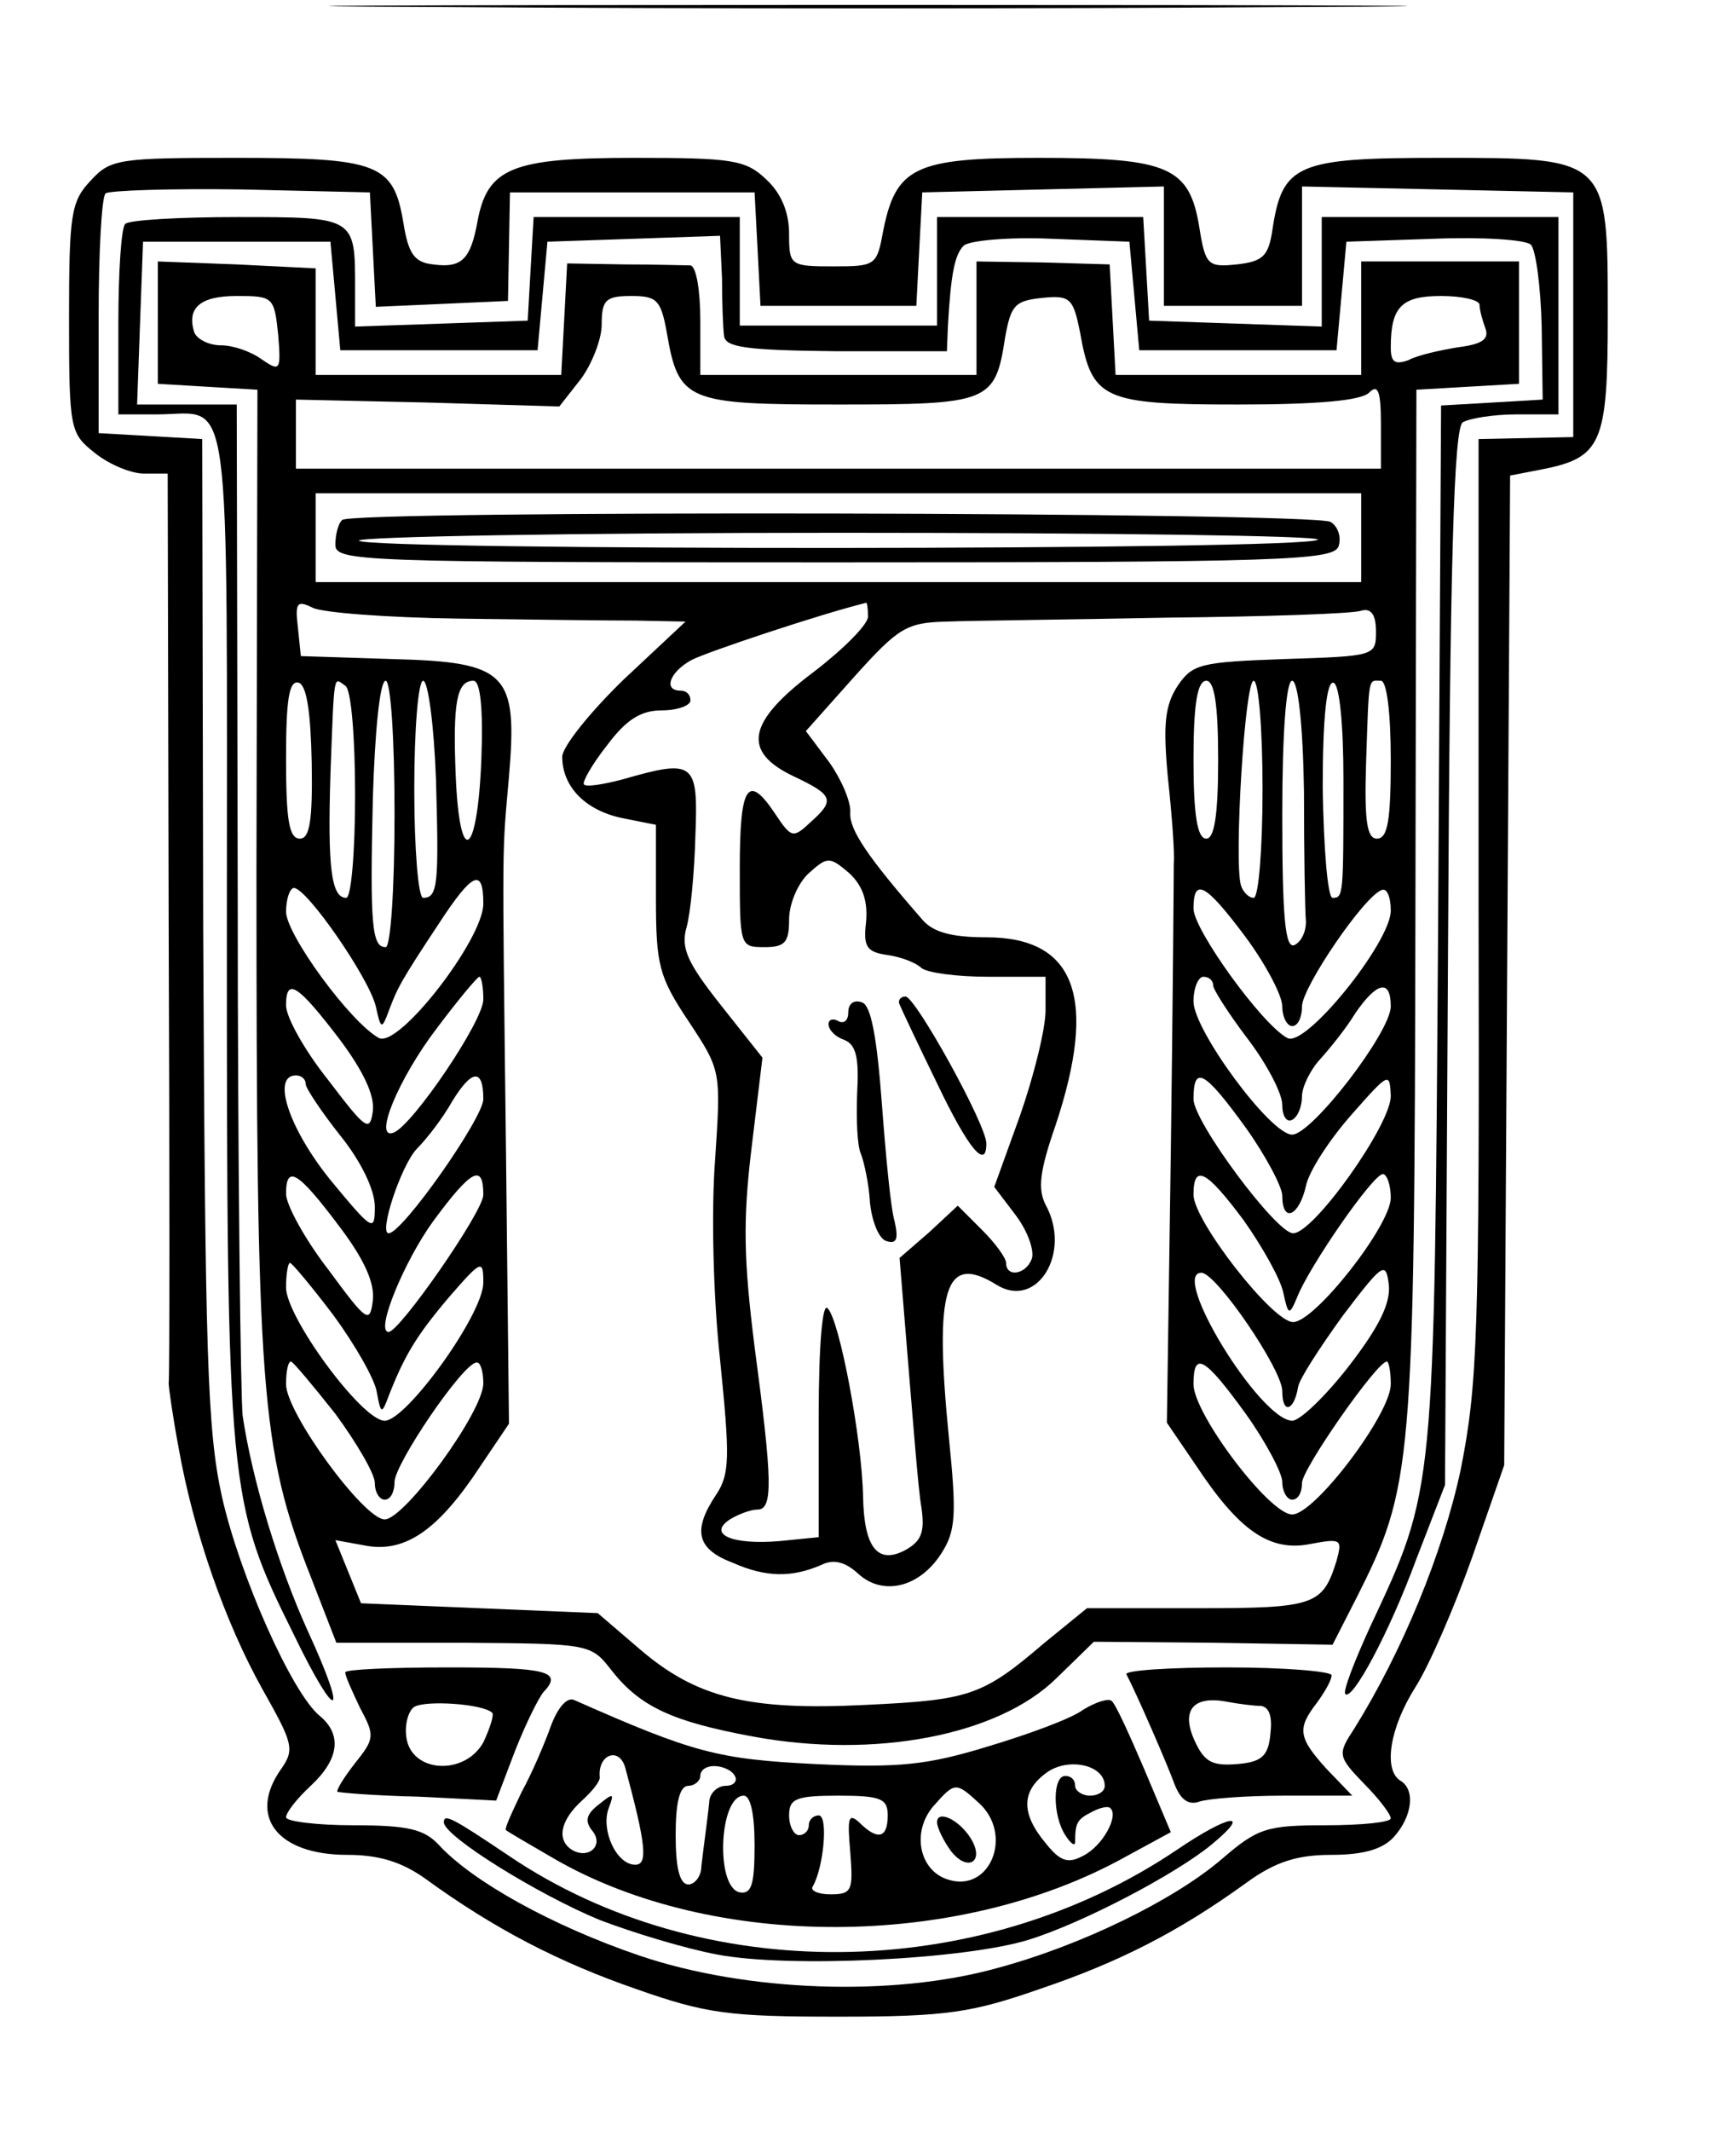 <?xml version="1.0" standalone="no"?>
<!DOCTYPE svg PUBLIC "-//W3C//DTD SVG 20010904//EN"
 "http://www.w3.org/TR/2001/REC-SVG-20010904/DTD/svg10.dtd">
<svg version="1.0" xmlns="http://www.w3.org/2000/svg"
 width="176pt" height="216pt" viewBox="0 0 176 216"
 preserveAspectRatio="xMidYMid meet">
<g transform="translate(0,216) scale(0.1,-0.1)"
fill="#000000" stroke="none">
<path d="M438 2153 c243 -2 641 -2 885 0 243 1 44 2 -443 2 -487 0 -686 -1
-442 -2z"/>
<path d="M92 1977 c-20 -21 -22 -34 -22 -139 0 -114 1 -117 26 -137 15 -12 37
-21 50 -21 l24 0 1 -457 c1 -252 1 -461 0 -465 0 -4 4 -33 10 -65 15 -85 47
-177 85 -245 31 -55 33 -61 19 -81 -34 -48 -4 -87 67 -87 32 0 55 -7 79 -24
70 -51 136 -85 214 -112 71 -25 94 -28 205 -28 110 0 135 4 204 28 80 27 141
58 210 108 29 21 51 28 86 28 33 0 52 6 63 18 19 21 22 48 7 57 -18 11 -11 54
15 95 14 22 40 82 58 133 l32 92 3 501 3 502 31 6 c62 12 68 26 68 156 0 161
1 160 -170 160 -145 0 -160 -6 -170 -73 -4 -27 -10 -32 -36 -35 -29 -3 -32 -1
-38 37 -10 62 -31 71 -163 71 -126 0 -145 -9 -158 -76 -6 -33 -8 -34 -50 -34
-44 0 -45 1 -45 33 0 22 -8 41 -23 55 -21 20 -34 22 -134 22 -124 0 -149 -10
-159 -65 -7 -38 -16 -47 -45 -43 -19 2 -25 11 -30 42 -10 60 -25 66 -169 66
-119 0 -128 -1 -148 -23z m286 -70 l3 -58 67 3 67 3 1 55 1 55 124 0 124 0 3
-57 3 -58 79 0 79 0 3 58 3 57 123 3 122 3 0 -61 0 -60 70 0 70 0 0 60 0 61
138 -3 137 -3 0 -124 0 -124 -48 -1 -48 -1 0 -475 c1 -433 -1 -483 -18 -569
-18 -85 -60 -186 -108 -263 -17 -26 -17 -28 10 -56 15 -15 27 -31 27 -35 0 -4
-30 -7 -66 -7 -60 0 -69 -3 -105 -34 -49 -42 -143 -88 -229 -111 -105 -29
-253 -24 -362 13 -88 30 -169 75 -203 112 -15 16 -31 20 -87 20 -37 0 -68 4
-68 8 0 5 11 19 25 32 29 27 32 52 9 71 -28 23 -81 142 -99 222 -15 68 -17
144 -19 575 l-1 497 -52 3 -53 3 0 118 c0 65 3 121 7 125 4 3 66 5 137 4 l131
-3 3 -58z"/>
<path d="M127 1933 c-4 -3 -7 -48 -7 -100 l0 -93 39 0 c77 0 71 46 71 -523 0
-569 1 -579 68 -714 44 -91 56 -87 14 4 -29 64 -56 151 -66 218 -2 17 -5 254
-5 528 l-1 497 -50 0 -51 0 3 83 3 82 95 0 95 0 5 -55 5 -55 100 0 100 0 5 55
5 55 88 3 87 3 2 -43 c0 -24 1 -50 2 -58 1 -12 21 -15 114 -16 l112 0 1 25 c3
54 7 73 16 82 5 5 45 9 89 7 l79 -3 5 -55 5 -55 100 0 100 0 5 55 5 55 89 3
c49 2 93 -1 98 -6 5 -5 10 -42 11 -83 l1 -74 -51 -3 -52 -3 -3 -527 c-4 -579
-3 -570 -69 -711 -16 -35 -28 -66 -25 -68 7 -7 44 61 72 137 l29 75 3 535 c2
404 6 536 15 542 7 4 31 8 55 8 l42 0 0 100 0 100 -120 0 -120 0 0 -55 0 -56
-87 3 -88 3 -3 53 -3 52 -105 0 -104 0 0 -55 0 -55 -100 0 -100 0 0 55 0 55
-104 0 -105 0 -3 -52 -3 -53 -87 -3 -88 -3 0 40 c0 71 0 71 -119 71 -59 0
-111 -3 -114 -7z"/>
<path d="M160 1833 l0 -62 50 -3 51 -3 -1 -485 c0 -528 4 -589 55 -718 l26
-67 129 0 c128 -1 129 -1 150 -28 29 -37 62 -52 143 -67 124 -23 249 1 308 59
l38 37 121 -1 121 -2 24 47 c57 113 59 130 60 700 l1 525 52 3 52 3 0 62 0 62
-80 0 -80 0 0 -57 0 -58 -125 0 -124 0 -3 56 -3 56 -68 2 -67 1 0 -57 0 -58
-140 0 -140 0 0 55 c0 30 -4 55 -10 56 -5 0 -36 1 -67 1 l-58 1 -3 -57 -3 -56
-124 0 -125 0 0 54 0 54 -80 4 -80 3 0 -62z m122 -12 c3 -37 2 -38 -17 -25
-11 8 -29 14 -41 14 -12 0 -24 6 -27 13 -8 25 6 37 43 37 37 0 38 -1 42 -39z
m394 2 c12 -70 20 -73 174 -73 153 0 159 2 169 68 6 33 10 37 37 40 29 3 32 0
39 -35 12 -68 23 -73 160 -73 81 0 125 4 133 12 9 9 12 2 12 -32 l0 -45 -550
0 -550 0 0 35 0 35 134 -3 133 -4 22 28 c11 15 21 40 21 55 0 25 4 29 30 29
26 0 30 -4 36 -37z m824 28 c0 -5 3 -16 6 -24 4 -11 -4 -16 -28 -19 -18 -3
-41 -8 -50 -13 -14 -5 -18 -2 -18 13 0 41 11 52 51 52 21 0 39 -4 39 -9z
m-120 -236 l0 -45 -530 0 -530 0 0 45 0 45 530 0 530 0 0 -45z m-915 -82 c72
-1 152 -2 180 -2 l50 -1 -63 -59 c-34 -33 -62 -68 -62 -78 0 -30 23 -54 60
-62 l35 -7 0 -74 c0 -68 3 -80 33 -125 33 -50 33 -50 27 -140 -4 -52 -2 -139
5 -203 10 -99 10 -116 -4 -137 -24 -36 -20 -55 17 -69 34 -15 60 -15 90 -2 12
6 24 3 37 -9 25 -23 62 -14 84 20 15 23 16 39 8 118 -15 152 -4 187 48 155 41
-26 77 32 50 81 -8 16 -6 34 10 80 43 129 21 191 -70 191 -35 0 -54 5 -65 18
-55 63 -74 91 -73 108 1 11 -9 34 -21 51 l-24 32 49 55 c45 50 53 55 94 56 25
1 126 2 225 4 99 1 187 4 195 7 10 3 15 -4 15 -21 0 -25 -1 -25 -93 -28 -85
-3 -93 -5 -108 -27 -13 -20 -15 -39 -10 -93 4 -37 7 -76 6 -87 0 -11 -1 -143
-3 -293 l-4 -274 30 -44 c43 -65 74 -87 115 -79 32 6 33 5 27 -17 -14 -45 -22
-48 -140 -48 l-113 0 -43 -35 c-63 -54 -76 -58 -181 -63 -119 -6 -172 7 -230
57 l-42 36 -120 5 -120 5 -13 32 -13 32 33 -6 c39 -6 72 17 114 81 l29 43 -3
274 c-4 332 -4 300 3 382 9 105 -2 116 -118 119 l-93 3 -3 29 c-3 25 -1 28 15
20 10 -5 76 -10 148 -11z m415 2 c0 -8 -25 -33 -55 -56 -68 -51 -73 -81 -20
-106 40 -19 42 -24 16 -47 -17 -16 -19 -15 -35 9 -28 42 -36 29 -36 -55 0 -79
0 -80 25 -80 21 0 25 5 25 28 0 16 9 37 20 47 19 17 21 17 41 0 14 -13 19 -29
17 -50 -3 -25 1 -30 22 -33 14 -2 29 -8 34 -13 6 -5 36 -9 68 -9 l58 0 0 -34
c0 -19 -12 -67 -26 -107 l-26 -72 22 -29 c12 -16 19 -36 16 -44 -6 -16 -26
-19 -26 -4 0 5 -11 20 -24 33 l-25 25 -29 -27 -30 -26 9 -110 c5 -60 10 -125
13 -142 4 -26 0 -35 -16 -44 -28 -15 -42 2 -43 54 -1 58 -24 180 -36 191 -5 6
-9 -35 -9 -111 l0 -121 -40 -4 c-48 -4 -73 7 -50 22 8 5 21 10 28 10 16 0 15
30 -3 165 -11 88 -12 128 -3 202 l11 91 -42 53 c-34 43 -41 58 -35 79 4 14 8
55 9 93 3 75 -1 78 -74 57 -19 -5 -37 -8 -39 -5 -2 2 8 20 23 39 20 27 35 36
56 36 16 0 29 5 29 10 0 6 -4 10 -10 10 -18 0 -11 19 11 31 15 8 132 47 177
58 1 1 2 -6 2 -14z m-564 -148 c1 -59 -2 -77 -12 -77 -11 0 -14 19 -14 81 0
60 3 80 13 77 8 -3 12 -30 13 -81z m44 -33 c0 -58 -4 -104 -9 -104 -15 0 -19
30 -16 125 4 107 3 98 15 90 6 -3 10 -52 10 -111z m40 -19 c0 -76 -4 -135 -9
-135 -14 0 -16 22 -13 151 2 66 7 119 13 119 5 0 9 -57 9 -135z m42 35 c3
-106 2 -120 -13 -120 -5 0 -9 50 -9 110 0 61 4 110 9 110 5 0 11 -45 13 -100z
m46 20 c-4 -99 -22 -111 -26 -16 -3 74 1 96 18 96 7 0 10 -28 8 -80z m747 0
c0 -57 -4 -80 -12 -80 -9 0 -13 23 -13 80 0 57 4 80 13 80 8 0 12 -23 12 -80z
m45 -30 c0 -60 -4 -110 -9 -110 -5 0 -11 6 -13 13 -7 25 4 207 13 207 5 0 9
-49 9 -110z m42 -2 c0 -62 1 -122 2 -132 0 -11 -5 -21 -12 -24 -9 -3 -12 28
-12 132 0 84 4 136 10 136 6 0 11 -45 12 -112z m40 12 c0 -118 0 -120 -11
-120 -5 0 -9 50 -10 111 0 72 4 109 11 107 6 -2 10 -42 10 -98z m48 20 c0 -61
-3 -80 -14 -80 -10 0 -13 17 -11 78 3 89 2 82 15 82 6 0 10 -33 10 -80z m-920
-146 c0 -36 -86 -147 -106 -136 -29 16 -94 105 -94 128 0 13 4 24 8 24 13 0
76 -91 83 -120 5 -23 6 -24 13 -5 9 24 12 30 51 89 34 52 45 57 45 20z m773
-34 c20 -27 37 -59 37 -70 0 -11 5 -20 10 -20 6 0 10 9 10 20 0 19 63 112 81
118 5 2 9 -7 9 -21 0 -32 -87 -140 -105 -129 -26 14 -95 110 -95 131 0 32 12
26 53 -29z m-773 -63 c0 -22 -72 -128 -91 -135 -21 -8 5 55 44 106 21 28 41
52 43 52 2 0 4 -10 4 -23z m740 14 c0 -4 16 -29 35 -54 19 -25 35 -55 35 -67
0 -12 5 -18 10 -15 6 3 10 14 10 24 0 9 8 26 18 37 10 11 27 32 36 47 22 32
36 35 36 7 0 -26 -80 -130 -100 -130 -22 0 -100 106 -100 135 0 14 5 25 10 25
6 0 10 -4 10 -9z m-886 -54 c24 -32 36 -57 34 -73 -3 -22 -7 -19 -45 31 -24
30 -43 64 -43 76 0 29 12 21 54 -34z m-34 -46 c0 -4 16 -28 35 -52 21 -26 35
-55 35 -72 0 -26 -2 -25 -45 27 -42 52 -60 106 -35 106 6 0 10 -4 10 -9z m180
-15 c0 -19 -82 -136 -96 -136 -10 0 12 67 28 85 11 11 27 32 36 48 20 33 32
35 32 3z m773 -29 c20 -28 37 -60 37 -69 0 -28 17 -21 24 10 3 15 24 47 46 72
38 43 39 44 40 19 0 -29 -78 -139 -99 -139 -17 0 -101 113 -101 136 0 35 11
29 53 -29z m-919 -100 c25 -33 36 -57 34 -75 -3 -24 -6 -22 -45 31 -24 31 -43
66 -43 77 0 30 12 23 54 -33z m146 32 c0 -17 -85 -139 -96 -139 -14 0 16 72
45 112 39 53 51 59 51 27z m771 -26 c19 -27 37 -59 40 -73 5 -23 6 -24 14 -5
12 31 77 125 87 125 4 0 8 -11 8 -24 0 -28 -77 -126 -99 -126 -21 0 -101 103
-101 129 0 32 13 25 51 -26z m-923 -96 c22 -30 42 -65 44 -78 4 -22 5 -23 12
-4 16 41 28 61 61 100 33 38 35 39 35 15 0 -32 -78 -140 -100 -140 -23 0 -100
105 -100 135 0 14 2 25 4 25 2 0 22 -24 44 -53z m1030 -51 c-24 -31 -50 -56
-58 -56 -33 1 -124 150 -92 150 15 0 82 -98 82 -120 0 -24 12 -20 16 4 1 8 22
40 45 72 41 54 44 56 47 32 2 -19 -10 -43 -40 -82z m-1028 -49 c22 -30 40 -61
40 -70 0 -10 5 -17 10 -17 6 0 10 8 10 18 0 18 69 120 83 121 4 1 7 -9 7 -21
0 -29 -80 -138 -100 -138 -21 0 -100 108 -100 137 0 13 2 23 5 23 2 0 22 -24
45 -53z m923 0 c20 -28 37 -60 37 -69 0 -10 5 -18 10 -18 6 0 10 7 10 17 0 14
76 123 86 123 2 0 4 -10 4 -23 0 -30 -77 -132 -100 -132 -23 0 -100 102 -100
132 0 34 11 28 53 -30z"/>
<path d="M347 1633 c-4 -3 -7 -15 -7 -25 0 -17 22 -18 505 -18 454 0 506 2
512 16 3 9 0 20 -8 25 -16 10 -992 12 -1002 2z m989 -20 c-10 -11 -966 -11
-972 -1 -3 4 216 8 487 8 271 0 489 -3 485 -7z"/>
<path d="M860 1134 c0 -8 -4 -12 -10 -9 -5 3 -10 2 -10 -3 0 -6 7 -13 16 -16
12 -5 15 -18 13 -54 -1 -26 0 -54 4 -62 3 -8 8 -30 9 -49 2 -19 9 -37 17 -39
10 -3 12 2 8 20 -4 13 -9 67 -13 120 -5 67 -11 99 -20 102 -8 3 -14 -1 -14
-10z"/>
<path d="M912 1142 c2 -5 19 -41 38 -80 32 -67 50 -88 50 -61 0 19 -72 149
-82 149 -5 0 -8 -4 -6 -8z"/>
<path d="M350 465 c0 -4 7 -19 15 -36 15 -28 15 -31 -5 -56 -11 -14 -19 -27
-18 -29 2 -1 38 -4 82 -5 l79 -4 19 50 c11 28 24 54 29 60 20 21 4 25 -96 25
-58 0 -105 -2 -105 -5z m149 -41 c2 -2 -2 -15 -9 -30 -19 -34 -73 -31 -78 5
-2 13 2 27 8 31 12 7 70 3 79 -6z"/>
<path d="M1142 463 c10 -19 41 -90 49 -112 6 -15 14 -21 25 -17 9 3 47 6 85 6
l70 0 -26 27 c-29 32 -30 41 -10 67 8 11 15 23 15 28 0 4 -48 8 -106 8 -58 0
-104 -3 -102 -7z m136 -32 c9 -1 12 -11 10 -28 -2 -23 -9 -29 -34 -31 -25 -2
-33 2 -43 24 -14 31 -1 46 34 39 11 -2 26 -4 33 -4z"/>
<path d="M559 412 c-6 -17 -19 -48 -30 -68 -10 -21 -18 -38 -16 -39 1 -1 23
-14 49 -29 161 -93 410 -92 579 2 l46 25 -27 64 c-15 35 -29 66 -33 69 -3 3
-16 -1 -29 -9 -12 -9 -56 -25 -96 -37 -62 -19 -90 -22 -175 -18 -99 5 -123 11
-245 65 -7 3 -16 -7 -23 -25z m75 -44 c21 -78 23 -98 10 -98 -19 0 -35 35 -27
57 6 16 5 16 -10 4 -13 -10 -14 -17 -7 -26 13 -15 -3 -30 -20 -20 -16 10 -12
30 10 50 10 9 19 20 18 24 -2 23 20 31 26 9z m486 -18 c0 -6 -7 -10 -15 -10
-8 0 -15 5 -15 10 0 6 -4 10 -10 10 -13 0 -13 -40 0 -60 5 -8 10 -12 10 -7 0
19 2 23 16 30 9 5 18 7 20 4 8 -8 -8 -38 -28 -48 -15 -8 -23 -6 -38 13 -25 30
-25 53 2 72 22 15 58 7 58 -14z m-375 10 c3 -5 -1 -10 -9 -10 -9 0 -17 -8 -17
-17 -1 -10 -3 -25 -4 -33 -1 -8 -3 -23 -4 -32 0 -10 -7 -18 -13 -18 -9 0 -13
17 -13 50 0 33 4 50 13 50 6 0 12 5 12 10 0 6 6 10 14 10 8 0 18 -4 21 -10z
m247 -27 c36 -32 12 -92 -31 -78 -29 9 -37 48 -15 74 22 25 23 25 46 4z m-227
-43 c0 -40 -3 -50 -15 -48 -25 5 -21 98 4 98 7 0 11 -19 11 -50z m135 30 c0
-23 -10 -26 -29 -7 -11 10 -12 4 -9 -30 3 -39 2 -43 -20 -43 -13 0 -21 4 -18
8 11 19 16 72 6 72 -5 0 -10 -4 -10 -10 0 -5 -4 -10 -10 -10 -5 0 -10 9 -10
20 0 17 7 20 50 20 43 0 50 -3 50 -20z"/>
<path d="M950 313 c0 -5 6 -18 14 -29 17 -22 35 -11 20 13 -12 19 -34 29 -34
16z"/>
<path d="M450 313 c0 -14 95 -73 158 -99 34 -13 87 -29 119 -35 73 -14 252 -5
316 15 55 17 150 67 186 97 41 34 17 30 -36 -6 -202 -136 -482 -138 -677 -6
-58 39 -66 43 -66 34z"/>
</g>
</svg>
